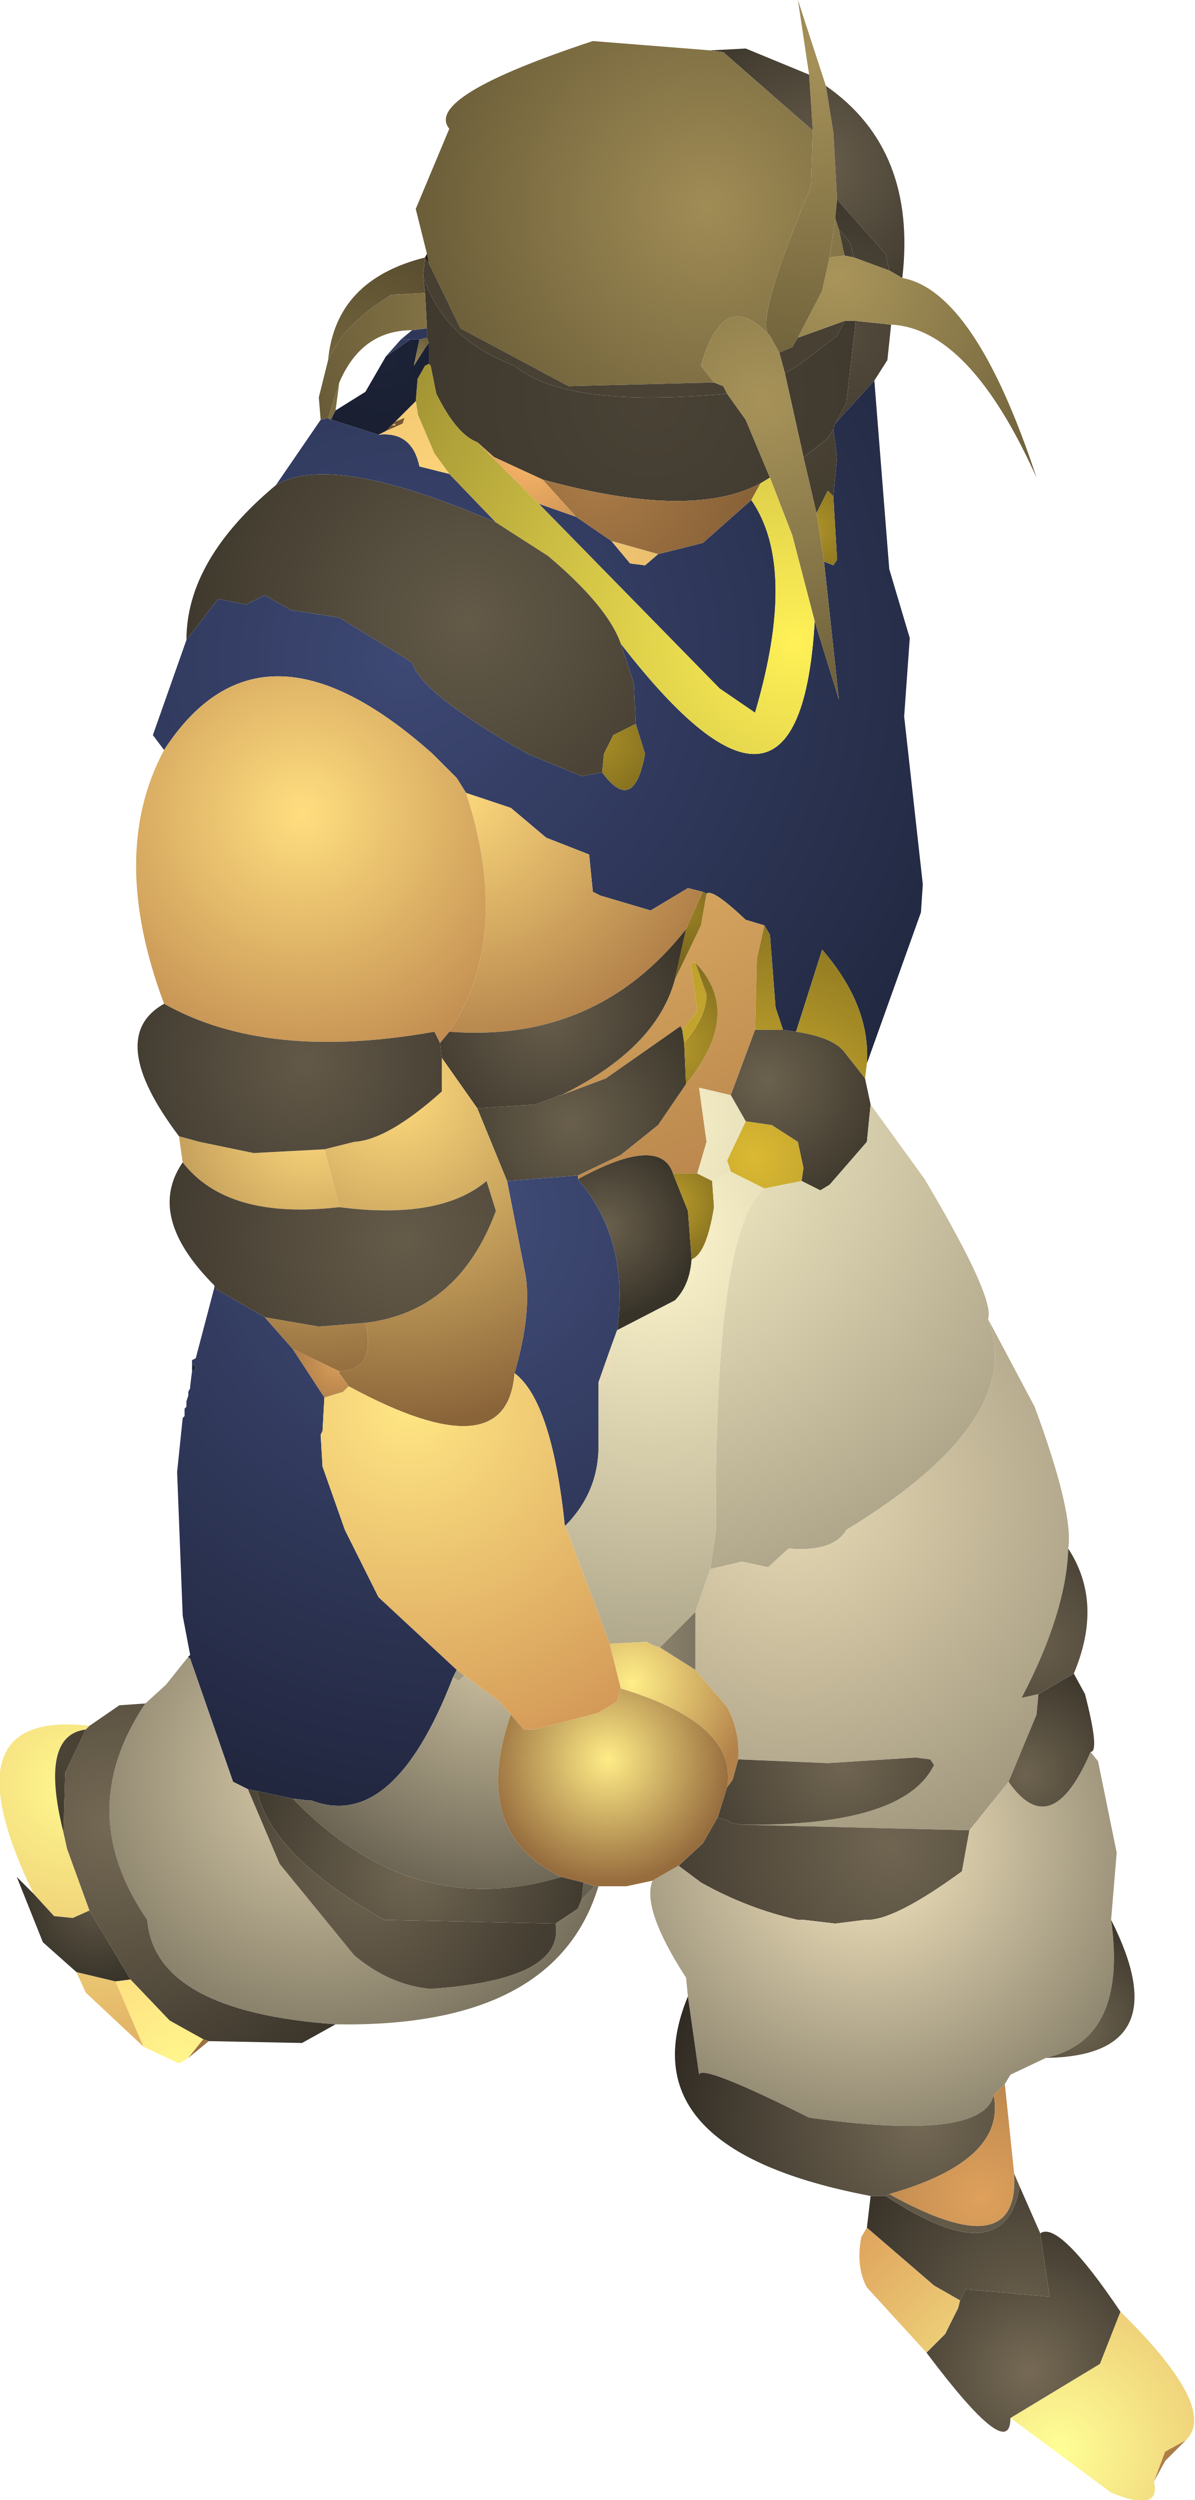 <?xml version="1.0" encoding="UTF-8" standalone="no"?>
<svg xmlns:ffdec="https://www.free-decompiler.com/flash" xmlns:xlink="http://www.w3.org/1999/xlink" ffdec:objectType="shape" height="67.0px" width="32.05px" xmlns="http://www.w3.org/2000/svg">
  <g transform="matrix(1.0, 0.0, 0.0, 1.0, 13.2, 56.7)">
    <path d="M8.6 -53.2 L8.5 -54.7 8.2 -56.7 8.95 -54.4 9.15 -53.15 9.25 -51.35 9.2 -50.85 9.05 -49.8 8.85 -48.9 8.2 -47.65 8.05 -47.4 7.7 -47.25 7.45 -47.7 7.4 -47.75 Q7.1 -48.25 8.55 -51.7 L8.6 -53.2" fill="url(#gradient0)" fill-rule="evenodd" stroke="none"/>
    <path d="M8.5 -54.7 L8.6 -53.2 6.2 -55.3 5.85 -55.35 6.8 -55.4 8.5 -54.7 M9.25 -51.35 L9.15 -53.15 8.95 -54.4 Q11.4 -52.7 11.0 -49.25 L10.65 -49.45 10.55 -49.9 9.25 -51.35" fill="url(#gradient1)" fill-rule="evenodd" stroke="none"/>
    <path d="M8.6 -53.2 L8.55 -51.7 Q7.1 -48.25 7.4 -47.75 6.2 -49.0 5.6 -46.9 L5.95 -46.45 2.05 -46.35 -0.85 -47.9 -1.7 -49.65 -1.75 -49.9 -2.05 -51.1 -1.15 -53.25 Q-1.85 -54.1 2.7 -55.6 L5.85 -55.35 6.2 -55.3 8.6 -53.2 M9.05 -49.8 L9.2 -50.85 9.3 -50.55 9.45 -49.85 9.05 -49.8" fill="url(#gradient2)" fill-rule="evenodd" stroke="none"/>
    <path d="M7.7 -47.25 L8.05 -47.4 8.2 -47.65 9.45 -48.1 9.25 -47.7 8.2 -46.9 7.85 -46.7 7.7 -47.25 M9.45 -49.85 L9.3 -50.55 9.6 -50.2 9.7 -49.8 9.45 -49.85 M-1.7 -49.65 L-0.85 -47.9 2.05 -46.35 5.95 -46.45 6.2 -46.35 6.3 -46.15 Q1.95 -45.75 0.6 -46.9 -1.3 -47.6 -1.85 -49.3 L-1.8 -49.8 -1.7 -49.65" fill="url(#gradient3)" fill-rule="evenodd" stroke="none"/>
    <path d="M9.2 -50.85 L9.25 -51.35 10.55 -49.9 10.65 -49.45 9.7 -49.8 9.6 -50.2 9.3 -50.55 9.2 -50.85 M10.7 -48.0 L10.6 -47.05 10.25 -46.5 9.2 -45.35 9.5 -45.9 9.75 -48.1 10.7 -48.0" fill="url(#gradient4)" fill-rule="evenodd" stroke="none"/>
    <path d="M8.2 -47.65 L8.85 -48.9 9.05 -49.8 9.45 -49.85 9.7 -49.8 10.65 -49.45 11.0 -49.25 Q12.95 -48.9 14.6 -43.9 12.8 -47.9 10.7 -48.0 L9.75 -48.1 9.45 -48.1 8.2 -47.65" fill="url(#gradient5)" fill-rule="evenodd" stroke="none"/>
    <path d="M10.25 -46.5 L10.65 -41.45 11.2 -39.6 11.05 -37.5 11.55 -33.0 11.5 -32.25 10.05 -28.2 Q10.15 -29.75 8.85 -31.25 L8.15 -29.05 7.8 -29.1 7.6 -29.7 7.45 -31.65 7.3 -31.9 6.8 -32.05 Q5.9 -32.9 5.75 -32.75 L5.65 -32.8 5.25 -32.9 4.25 -32.3 2.9 -32.7 2.7 -32.8 2.6 -33.8 1.45 -34.25 0.5 -35.05 -0.7 -35.45 -0.95 -35.85 -1.6 -36.5 Q-6.2 -40.6 -8.8 -36.6 L-9.1 -37.0 -8.2 -39.55 -7.35 -40.65 -6.6 -40.5 -6.1 -40.75 -5.4 -40.35 -4.1 -40.15 -2.15 -38.95 Q-1.9 -38.1 0.95 -36.5 L2.4 -35.9 2.95 -36.0 Q3.8 -34.85 4.1 -36.5 L3.85 -37.3 3.8 -38.4 3.45 -39.45 Q8.25 -33.25 8.65 -40.05 L9.3 -37.95 8.9 -41.65 9.15 -41.55 9.25 -41.7 9.15 -43.4 9.25 -44.45 9.15 -45.2 9.2 -45.35 10.25 -46.5 M-5.8 -43.7 L-4.6 -45.45 -4.4 -45.5 -4.35 -45.45 -4.3 -45.45 -3.05 -45.05 Q-2.15 -45.15 -1.95 -44.2 L-1.15 -44.0 0.1 -42.7 Q-4.3 -44.6 -5.8 -43.7 M-1.75 -47.9 L-1.75 -47.65 -1.95 -47.6 -2.2 -47.6 -2.45 -47.6 -2.15 -47.85 -1.75 -47.9 M4.45 -41.85 L5.65 -42.15 6.95 -43.3 Q8.2 -41.5 7.05 -37.6 L6.1 -38.25 1.25 -43.2 2.25 -42.85 3.2 -42.2 3.7 -41.6 4.1 -41.55 4.45 -41.85" fill="url(#gradient6)" fill-rule="evenodd" stroke="none"/>
    <path d="M9.75 -48.1 L9.5 -45.9 9.2 -45.35 9.15 -45.2 9.0 -44.95 8.35 -44.45 7.85 -46.7 8.2 -46.9 9.25 -47.7 9.45 -48.1 9.75 -48.1 M6.3 -46.15 L6.8 -45.45 7.45 -43.9 7.2 -43.75 Q5.35 -42.75 1.35 -43.85 L0.05 -44.45 -0.4 -44.85 Q-0.95 -45.05 -1.5 -46.15 L-1.65 -46.9 -1.7 -46.95 -1.7 -47.45 -1.7 -47.5 -1.75 -47.65 -1.75 -47.9 -1.8 -48.85 -1.85 -49.3 Q-1.3 -47.6 0.6 -46.9 1.95 -45.75 6.3 -46.15" fill="url(#gradient7)" fill-rule="evenodd" stroke="none"/>
    <path d="M7.4 -47.75 L7.45 -47.7 7.7 -47.25 7.85 -46.7 8.35 -44.45 8.7 -42.95 8.9 -41.65 9.3 -37.95 8.65 -40.05 8.05 -42.35 7.45 -43.9 6.8 -45.45 6.3 -46.15 6.2 -46.35 5.95 -46.45 5.6 -46.9 Q6.2 -49.0 7.4 -47.75" fill="url(#gradient8)" fill-rule="evenodd" stroke="none"/>
    <path d="M1.35 -43.85 Q5.35 -42.75 7.2 -43.75 L6.95 -43.3 5.65 -42.15 4.45 -41.85 3.2 -42.2 2.25 -42.85 1.35 -43.85" fill="url(#gradient9)" fill-rule="evenodd" stroke="none"/>
    <path d="M-1.7 -46.95 L-1.65 -46.9 -1.5 -46.15 Q-0.95 -45.05 -0.4 -44.85 L1.25 -43.2 6.1 -38.25 7.05 -37.6 Q8.2 -41.5 6.95 -43.3 L7.2 -43.75 7.45 -43.9 8.05 -42.35 8.65 -40.05 Q8.25 -33.25 3.45 -39.45 3.1 -40.45 1.5 -41.8 L0.1 -42.7 -1.15 -44.0 -1.55 -44.55 -2.0 -45.6 -2.0 -45.65 -2.05 -45.95 -2.0 -46.55 -1.8 -46.9 -1.7 -46.95" fill="url(#gradient10)" fill-rule="evenodd" stroke="none"/>
    <path d="M8.35 -44.45 L9.0 -44.95 9.15 -45.2 9.25 -44.45 9.15 -43.4 9.0 -43.55 8.7 -42.95 8.35 -44.45" fill="url(#gradient11)" fill-rule="evenodd" stroke="none"/>
    <path d="M8.9 -41.65 L8.7 -42.95 9.0 -43.55 9.15 -43.4 9.25 -41.7 9.15 -41.55 8.9 -41.65" fill="url(#gradient12)" fill-rule="evenodd" stroke="none"/>
    <path d="M-0.4 -44.85 L0.05 -44.45 1.35 -43.85 2.25 -42.85 1.25 -43.2 -0.4 -44.85" fill="url(#gradient13)" fill-rule="evenodd" stroke="none"/>
    <path d="M3.2 -42.2 L4.45 -41.85 4.1 -41.55 3.7 -41.6 3.2 -42.2 M5.75 -32.75 Q5.9 -32.9 6.8 -32.05 L7.3 -31.9 7.1 -31.0 7.05 -29.1 6.4 -27.35 5.55 -27.55 5.75 -26.1 5.5 -25.25 4.85 -25.25 Q4.5 -26.3 2.3 -25.1 L2.3 -25.2 3.45 -25.75 4.45 -26.55 5.2 -27.65 Q6.75 -29.55 5.45 -30.9 L5.35 -30.9 5.35 -30.75 5.5 -29.6 5.1 -29.1 5.05 -29.2 3.05 -27.8 1.85 -27.35 Q4.4 -28.6 4.9 -30.45 L5.6 -31.9 5.75 -32.75 M-2.6 -45.4 L-2.05 -45.95 -2.0 -45.65 -2.0 -45.6 -1.55 -44.55 -1.15 -44.0 -1.95 -44.2 Q-2.15 -45.15 -3.05 -45.05 L-2.85 -45.15 -2.4 -45.35 -2.35 -45.5 -2.6 -45.4 M-2.7 -45.3 L-2.6 -45.35 -2.6 -45.3 -2.7 -45.3" fill="url(#gradient14)" fill-rule="evenodd" stroke="none"/>
    <path d="M-8.2 -39.55 Q-8.2 -41.7 -5.8 -43.7 -4.3 -44.6 0.1 -42.7 L1.5 -41.8 Q3.1 -40.45 3.45 -39.45 L3.8 -38.4 3.85 -37.3 3.25 -37.0 3.0 -36.5 2.95 -36.0 2.4 -35.9 0.95 -36.5 Q-1.9 -38.1 -2.15 -38.95 L-4.1 -40.15 -5.4 -40.35 -6.1 -40.75 -6.6 -40.5 -7.35 -40.65 -8.2 -39.55" fill="url(#gradient15)" fill-rule="evenodd" stroke="none"/>
    <path d="M-0.7 -35.45 L0.5 -35.05 1.45 -34.25 2.6 -33.8 2.7 -32.8 2.9 -32.7 4.25 -32.3 5.25 -32.9 5.65 -32.8 5.2 -31.8 Q2.8 -28.75 -1.15 -29.05 0.55 -31.6 -0.7 -35.45" fill="url(#gradient16)" fill-rule="evenodd" stroke="none"/>
    <path d="M5.2 -31.8 L5.65 -32.8 5.75 -32.75 5.6 -31.9 4.9 -30.45 5.2 -31.8" fill="url(#gradient17)" fill-rule="evenodd" stroke="none"/>
    <path d="M10.05 -28.2 L10.0 -27.8 9.45 -28.5 Q9.15 -28.9 8.15 -29.05 L8.85 -31.25 Q10.15 -29.75 10.05 -28.2 M7.3 -31.9 L7.45 -31.65 7.6 -29.7 7.8 -29.1 7.05 -29.1 7.1 -31.0 7.3 -31.9 M6.8 -26.65 L7.5 -26.55 8.2 -26.1 8.35 -25.4 8.3 -25.05 7.3 -24.85 6.4 -25.3 6.3 -25.6 6.8 -26.65" fill="url(#gradient18)" fill-rule="evenodd" stroke="none"/>
    <path d="M2.95 -36.0 L3.0 -36.5 3.25 -37.0 3.85 -37.3 4.1 -36.5 Q3.8 -34.85 2.95 -36.0" fill="url(#gradient19)" fill-rule="evenodd" stroke="none"/>
    <path d="M-8.1 -12.35 L-8.3 -13.4 -8.45 -17.25 -8.3 -18.7 -8.25 -18.75 -8.25 -18.95 -8.2 -19.0 -8.2 -19.15 -8.15 -19.3 -8.15 -19.4 -8.1 -19.5 -8.1 -19.55 -8.05 -19.95 -7.95 -20.0 -7.95 -20.1 -8.05 -20.15 -8.05 -20.25 -7.95 -20.3 -7.45 -22.2 -7.45 -22.15 -7.4 -22.15 -6.1 -21.4 -5.35 -20.55 -4.5 -19.25 -4.55 -18.35 -4.6 -18.25 -4.55 -17.4 -3.95 -15.7 -3.05 -13.9 -0.95 -11.95 -1.05 -11.75 Q-2.65 -7.6 -4.85 -8.45 L-4.95 -8.45 -5.35 -8.5 -6.3 -8.7 -6.55 -8.75 -6.95 -8.95 -8.1 -12.25 -8.1 -12.35 M2.3 -25.2 L2.3 -25.1 Q3.7 -23.45 3.35 -21.05 L3.15 -20.5 2.85 -19.65 2.85 -17.8 Q2.8 -16.65 1.95 -15.8 1.6 -19.15 0.6 -19.9 1.05 -21.45 0.9 -22.5 L0.4 -25.05 2.3 -25.2" fill="url(#gradient20)" fill-rule="evenodd" stroke="none"/>
    <path d="M1.85 -27.35 L3.05 -27.8 5.05 -29.2 5.1 -29.1 5.15 -28.75 5.2 -27.65 4.45 -26.55 3.45 -25.75 2.3 -25.2 0.4 -25.05 -0.4 -27.0 1.15 -27.1 1.7 -27.3 1.8 -27.35 1.85 -27.35" fill="url(#gradient21)" fill-rule="evenodd" stroke="none"/>
    <path d="M-1.15 -29.05 Q2.8 -28.75 5.2 -31.8 L4.9 -30.45 Q4.4 -28.6 1.85 -27.35 L1.8 -27.35 1.7 -27.3 1.15 -27.1 -0.4 -27.0 -1.35 -28.35 -1.4 -28.75 -1.15 -29.05" fill="url(#gradient22)" fill-rule="evenodd" stroke="none"/>
    <path d="M2.3 -25.1 Q4.5 -26.3 4.85 -25.25 L5.25 -24.25 5.35 -22.95 Q5.3 -22.25 4.9 -21.85 L3.35 -21.05 Q3.7 -23.45 2.3 -25.1" fill="url(#gradient23)" fill-rule="evenodd" stroke="none"/>
    <path d="M10.0 -27.8 L10.15 -27.1 10.05 -26.1 9.05 -24.95 8.8 -24.8 8.3 -25.05 8.35 -25.4 8.2 -26.1 7.5 -26.55 6.8 -26.65 6.4 -27.35 7.05 -29.1 7.8 -29.1 8.15 -29.05 Q9.15 -28.9 9.45 -28.5 L10.0 -27.8" fill="url(#gradient24)" fill-rule="evenodd" stroke="none"/>
    <path d="M5.1 -29.1 L5.5 -29.6 5.35 -30.75 5.35 -30.9 5.45 -30.9 5.75 -30.05 Q5.75 -29.45 5.15 -28.75 L5.1 -29.1" fill="url(#gradient25)" fill-rule="evenodd" stroke="none"/>
    <path d="M5.45 -30.9 Q6.75 -29.55 5.2 -27.65 L5.15 -28.75 Q5.75 -29.45 5.75 -30.05 L5.45 -30.9" fill="url(#gradient26)" fill-rule="evenodd" stroke="none"/>
    <path d="M10.15 -27.1 L11.6 -25.1 Q13.5 -21.9 13.3 -21.35 14.35 -18.65 9.5 -15.7 9.15 -15.1 7.95 -15.2 L7.4 -14.7 6.7 -14.85 5.85 -14.65 6.0 -15.7 Q5.95 -23.75 7.3 -24.85 L8.3 -25.05 8.8 -24.8 9.05 -24.95 10.05 -26.1 10.15 -27.1 M5.5 -25.25 L5.75 -26.1 5.55 -27.55 6.4 -27.35 6.8 -26.65 6.3 -25.6 6.4 -25.3 5.9 -25.05 5.5 -25.25" fill="url(#gradient27)" fill-rule="evenodd" stroke="none"/>
    <path d="M4.85 -25.25 L5.5 -25.25 5.9 -25.05 5.95 -24.35 Q5.75 -23.1 5.35 -22.95 L5.25 -24.25 4.85 -25.25" fill="url(#gradient28)" fill-rule="evenodd" stroke="none"/>
    <path d="M1.95 -15.8 Q2.8 -16.65 2.85 -17.8 L2.85 -19.65 2.95 -19.6 3.2 -20.0 3.15 -20.5 3.35 -21.05 4.9 -21.85 Q5.3 -22.25 5.35 -22.95 5.75 -23.1 5.95 -24.35 L5.9 -25.05 6.4 -25.3 7.3 -24.85 Q5.95 -23.75 6.0 -15.7 L5.85 -14.65 5.45 -13.5 4.5 -12.55 Q4.3 -12.6 4.15 -12.7 L3.15 -12.65 2.0 -15.7 1.95 -15.8 M-0.75 -11.8 L-0.9 -11.65 -1.05 -11.75 -0.95 -11.95 -0.75 -11.8" fill="url(#gradient29)" fill-rule="evenodd" stroke="none"/>
    <path d="M13.3 -21.35 L14.55 -19.0 Q15.6 -16.15 15.45 -15.2 15.4 -13.5 14.2 -11.2 L14.65 -11.3 14.6 -10.75 13.85 -8.95 12.8 -7.65 6.7 -7.8 Q11.05 -7.75 11.85 -9.4 L11.75 -9.55 11.35 -9.6 9.0 -9.45 6.6 -9.55 Q6.65 -10.3 6.3 -10.95 L5.45 -11.95 5.45 -13.5 5.85 -14.65 6.7 -14.85 7.4 -14.7 7.95 -15.2 Q9.15 -15.1 9.5 -15.7 14.35 -18.65 13.3 -21.35" fill="url(#gradient30)" fill-rule="evenodd" stroke="none"/>
    <path d="M2.85 -19.65 L3.15 -20.5 3.2 -20.0 2.95 -19.6 2.85 -19.65" fill="url(#gradient31)" fill-rule="evenodd" stroke="none"/>
    <path d="M0.4 -25.05 L0.9 -22.5 Q1.05 -21.45 0.6 -19.9 0.4 -17.25 -3.85 -19.55 L-4.1 -19.9 -4.1 -19.95 Q-3.1 -20.0 -3.4 -21.25 -0.9 -21.55 0.1 -24.25 L-0.15 -25.05 Q-1.4 -24.0 -4.1 -24.35 L-4.5 -25.9 -3.7 -26.1 Q-2.8 -26.15 -1.35 -27.45 L-1.35 -28.35 -0.4 -27.0 0.4 -25.05" fill="url(#gradient32)" fill-rule="evenodd" stroke="none"/>
    <path d="M3.15 -12.65 L4.15 -12.7 Q4.3 -12.6 4.5 -12.55 L5.45 -11.95 6.3 -10.95 Q6.65 -10.3 6.6 -9.55 L6.45 -9.0 6.3 -8.8 Q6.6 -10.5 3.45 -11.45 L3.15 -12.65" fill="url(#gradient33)" fill-rule="evenodd" stroke="none"/>
    <path d="M0.6 -19.9 Q1.6 -19.15 1.95 -15.8 L2.0 -15.7 3.15 -12.65 3.45 -11.45 3.35 -11.1 2.85 -10.8 1.15 -10.35 0.85 -10.35 0.5 -10.75 0.2 -11.1 -0.75 -11.8 -0.95 -11.95 -3.05 -13.9 -3.95 -15.7 -4.55 -17.4 -4.6 -18.25 -4.55 -18.35 -4.5 -19.25 -4.0 -19.4 -3.85 -19.55 Q0.4 -17.25 0.6 -19.9" fill="url(#gradient34)" fill-rule="evenodd" stroke="none"/>
    <path d="M4.5 -12.55 L5.45 -13.5 5.45 -11.95 4.5 -12.55 M0.5 -10.75 Q-0.6 -7.6 1.85 -6.4 -2.15 -5.2 -5.35 -8.5 L-4.95 -8.45 -4.85 -8.45 Q-2.65 -7.6 -1.05 -11.75 L-0.9 -11.65 -0.75 -11.8 0.2 -11.1 0.5 -10.75 M2.45 -6.25 L2.75 -6.15 2.4 -5.8 2.45 -6.25" fill="url(#gradient35)" fill-rule="evenodd" stroke="none"/>
    <path d="M6.3 -8.8 L6.45 -9.0 6.6 -9.55 9.0 -9.45 11.35 -9.6 11.75 -9.55 11.85 -9.4 Q11.05 -7.75 6.7 -7.8 L6.4 -7.85 6.35 -7.9 6.05 -8.0 6.3 -8.8" fill="url(#gradient36)" fill-rule="evenodd" stroke="none"/>
    <path d="M6.05 -8.0 L6.35 -7.9 6.4 -7.85 6.7 -7.8 12.8 -7.65 12.6 -6.55 Q10.75 -5.2 10.0 -5.25 L9.2 -5.15 8.35 -5.25 8.2 -5.25 Q6.85 -5.55 5.6 -6.25 L5.0 -6.7 5.65 -7.3 6.05 -8.0" fill="url(#gradient37)" fill-rule="evenodd" stroke="none"/>
    <path d="M4.3 -6.3 L3.6 -6.15 2.85 -6.15 2.75 -6.15 2.45 -6.25 1.85 -6.4 Q-0.6 -7.6 0.5 -10.75 L0.85 -10.35 1.15 -10.35 2.85 -10.8 3.35 -11.1 3.45 -11.45 Q6.6 -10.5 6.3 -8.8 L6.05 -8.0 5.65 -7.3 5.0 -6.7 4.3 -6.3" fill="url(#gradient38)" fill-rule="evenodd" stroke="none"/>
    <path d="M1.85 -6.4 L2.45 -6.25 2.4 -5.8 2.3 -5.55 1.7 -5.15 -2.9 -5.25 Q-5.95 -7.0 -6.3 -8.7 L-5.35 -8.5 Q-2.15 -5.2 1.85 -6.4" fill="url(#gradient39)" fill-rule="evenodd" stroke="none"/>
    <path d="M16.05 -9.75 L16.25 -9.5 16.75 -7.05 16.6 -5.25 Q17.05 -2.05 14.85 -1.55 L13.9 -1.1 13.75 -0.85 13.45 -0.55 Q13.15 0.7 8.5 0.05 5.6 -1.4 5.55 -1.1 L5.25 -3.2 5.2 -3.7 Q4.0 -5.55 4.3 -6.3 L5.0 -6.7 5.6 -6.25 Q6.85 -5.55 8.2 -5.25 L8.35 -5.25 9.2 -5.15 10.0 -5.25 Q10.75 -5.2 12.6 -6.55 L12.8 -7.65 13.85 -8.95 Q15.0 -7.3 16.05 -9.75" fill="url(#gradient40)" fill-rule="evenodd" stroke="none"/>
    <path d="M2.85 -6.15 Q1.7 -2.35 -4.2 -2.45 -9.05 -2.8 -9.25 -5.25 -11.25 -8.15 -9.3 -11.05 L-8.75 -11.55 -8.15 -12.3 -8.1 -12.25 -6.95 -8.95 -6.55 -8.75 -5.7 -6.75 -3.7 -4.3 Q-2.75 -3.5 -1.65 -3.4 1.95 -3.65 1.7 -5.15 L2.3 -5.55 2.4 -5.8 2.75 -6.15 2.85 -6.15" fill="url(#gradient41)" fill-rule="evenodd" stroke="none"/>
    <path d="M10.15 2.15 Q3.55 0.9 5.25 -3.2 L5.55 -1.1 Q5.6 -1.4 8.5 0.05 13.15 0.7 13.45 -0.55 13.8 1.2 10.65 2.1 L10.55 2.15 10.15 2.15" fill="url(#gradient42)" fill-rule="evenodd" stroke="none"/>
    <path d="M15.6 -11.85 L15.9 -11.3 Q16.3 -9.75 16.05 -9.75 15.0 -7.3 13.85 -8.95 L14.6 -10.75 14.65 -11.3 15.6 -11.85" fill="url(#gradient43)" fill-rule="evenodd" stroke="none"/>
    <path d="M15.45 -15.2 Q16.4 -13.75 15.6 -11.85 L14.65 -11.3 14.2 -11.2 Q15.4 -13.5 15.45 -15.2" fill="url(#gradient44)" fill-rule="evenodd" stroke="none"/>
    <path d="M13.75 -0.85 L14.0 1.55 Q14.15 4.05 10.65 2.1 13.8 1.2 13.45 -0.55 L13.75 -0.85" fill="url(#gradient45)" fill-rule="evenodd" stroke="none"/>
    <path d="M16.6 -5.25 Q18.45 -1.6 14.85 -1.55 17.05 -2.05 16.6 -5.25" fill="url(#gradient46)" fill-rule="evenodd" stroke="none"/>
    <path d="M-1.75 -49.9 L-1.7 -49.65 -1.8 -49.8 -1.75 -49.9" fill="url(#gradient47)" fill-rule="evenodd" stroke="none"/>
    <path d="M-4.4 -47.05 Q-4.2 -49.2 -1.8 -49.8 L-1.85 -49.3 -1.8 -48.85 -2.7 -48.8 Q-3.95 -48.05 -4.4 -47.05 M-4.1 -46.45 L-4.2 -45.7 -4.3 -45.5 -4.35 -45.45 -4.4 -45.5 -4.1 -46.45" fill="url(#gradient48)" fill-rule="evenodd" stroke="none"/>
    <path d="M-1.7 -47.5 L-1.7 -47.45 -1.75 -47.45 -1.7 -47.5" fill="url(#gradient49)" fill-rule="evenodd" stroke="none"/>
    <path d="M-1.7 -47.45 L-1.7 -46.95 -1.8 -46.9 -2.0 -46.55 -2.05 -45.95 -2.6 -45.4 -2.85 -45.15 -3.05 -45.05 -4.3 -45.45 -4.3 -45.5 -4.2 -45.7 -3.4 -46.2 -2.85 -47.15 -2.2 -47.6 -1.95 -47.6 -2.1 -46.9 -1.75 -47.45 -1.7 -47.45" fill="url(#gradient50)" fill-rule="evenodd" stroke="none"/>
    <path d="M-1.75 -47.65 L-1.7 -47.5 -1.75 -47.45 -2.1 -46.9 -1.95 -47.6 -1.75 -47.65" fill="url(#gradient51)" fill-rule="evenodd" stroke="none"/>
    <path d="M-2.45 -47.6 L-2.2 -47.6 -2.85 -47.15 -2.45 -47.6" fill="url(#gradient52)" fill-rule="evenodd" stroke="none"/>
    <path d="M-4.6 -45.45 L-4.65 -46.05 -4.4 -47.05 Q-3.95 -48.05 -2.7 -48.8 L-1.8 -48.85 -1.75 -47.9 -2.15 -47.85 Q-3.5 -47.85 -4.1 -46.45 L-4.4 -45.5 -4.6 -45.45" fill="url(#gradient53)" fill-rule="evenodd" stroke="none"/>
    <path d="M-2.85 -45.15 L-2.6 -45.4 -2.35 -45.5 -2.4 -45.35 -2.85 -45.15 M-2.7 -45.3 L-2.6 -45.3 -2.6 -45.35 -2.7 -45.3" fill="url(#gradient54)" fill-rule="evenodd" stroke="none"/>
    <path d="M-4.35 -45.45 L-4.3 -45.5 -4.3 -45.45 -4.35 -45.45" fill="url(#gradient55)" fill-rule="evenodd" stroke="none"/>
    <path d="M-8.8 -29.8 Q-10.3 -33.8 -8.8 -36.6 -6.2 -40.6 -1.6 -36.5 L-0.95 -35.85 -0.7 -35.45 Q0.55 -31.6 -1.15 -29.05 L-1.4 -28.75 -1.55 -29.05 Q-6.05 -28.25 -8.8 -29.8" fill="url(#gradient56)" fill-rule="evenodd" stroke="none"/>
    <path d="M-8.3 -25.55 L-8.4 -26.25 -7.85 -26.1 -6.4 -25.8 -4.5 -25.9 -4.1 -24.35 Q-7.1 -24.0 -8.3 -25.55 M-3.4 -21.25 Q-3.1 -20.0 -4.1 -19.95 L-5.35 -20.55 -6.1 -21.4 -4.65 -21.15 -3.4 -21.25" fill="url(#gradient57)" fill-rule="evenodd" stroke="none"/>
    <path d="M-8.4 -26.25 Q-10.4 -28.9 -8.8 -29.8 -6.05 -28.25 -1.55 -29.05 L-1.4 -28.75 -1.35 -28.35 -1.35 -27.45 Q-2.8 -26.15 -3.7 -26.1 L-4.5 -25.9 -6.4 -25.8 -7.85 -26.1 -8.4 -26.25" fill="url(#gradient58)" fill-rule="evenodd" stroke="none"/>
    <path d="M-4.1 -19.9 L-3.85 -19.55 -4.0 -19.4 -4.5 -19.25 -5.35 -20.55 -4.1 -19.95 -4.1 -19.9" fill="url(#gradient59)" fill-rule="evenodd" stroke="none"/>
    <path d="M-4.1 -19.95 L-4.1 -19.9 -4.1 -19.95" fill="url(#gradient60)" fill-rule="evenodd" stroke="none"/>
    <path d="M-7.45 -22.25 Q-9.3 -24.1 -8.3 -25.55 -7.1 -24.0 -4.1 -24.35 -1.4 -24.0 -0.15 -25.05 L0.1 -24.25 Q-0.9 -21.55 -3.4 -21.25 L-4.65 -21.15 -6.1 -21.4 -7.4 -22.15 -7.45 -22.25" fill="url(#gradient61)" fill-rule="evenodd" stroke="none"/>
    <path d="M-8.15 -12.3 L-8.1 -12.35 -8.1 -12.25 -8.15 -12.3 M-7.45 -22.2 L-7.45 -22.25 -7.4 -22.15 -7.45 -22.15 -7.45 -22.2" fill="url(#gradient62)" fill-rule="evenodd" stroke="none"/>
    <path d="M-8.05 -19.95 L-8.05 -20.1 -7.95 -20.1 -7.95 -20.0 -8.05 -19.95" fill="url(#gradient63)" fill-rule="evenodd" stroke="none"/>
    <path d="M-8.1 -19.55 L-8.05 -19.95 -8.1 -19.55 M-8.05 -20.1 L-8.05 -20.15 -7.95 -20.1 -8.05 -20.1" fill="url(#gradient64)" fill-rule="evenodd" stroke="none"/>
    <path d="M-9.35 -1.85 L-10.9 -3.3 -11.15 -3.85 -10.1 -3.6 -9.35 -1.85 M-12.3 -5.95 Q-14.7 -10.9 -10.8 -10.45 L-10.9 -10.35 Q-12.15 -10.2 -11.5 -7.6 L-11.4 -7.15 -10.8 -5.5 -11.25 -5.3 -11.75 -5.35 -12.3 -5.95" fill="url(#gradient65)" fill-rule="evenodd" stroke="none"/>
    <path d="M-4.2 -2.45 L-5.1 -1.95 -7.6 -2.0 -7.75 -2.05 -8.65 -2.55 -9.7 -3.65 -10.8 -5.5 -11.4 -7.15 -11.5 -7.6 -11.45 -9.2 -10.9 -10.35 -10.8 -10.45 -10.0 -11.0 -9.3 -11.05 Q-11.25 -8.15 -9.25 -5.25 -9.05 -2.8 -4.2 -2.45" fill="url(#gradient66)" fill-rule="evenodd" stroke="none"/>
    <path d="M-10.9 -10.35 L-11.45 -9.2 -11.5 -7.6 Q-12.15 -10.2 -10.9 -10.35" fill="url(#gradient67)" fill-rule="evenodd" stroke="none"/>
    <path d="M-11.15 -3.85 L-12.05 -4.65 -12.75 -6.4 -12.3 -5.95 -11.75 -5.35 -11.25 -5.3 -10.8 -5.5 -9.7 -3.65 -10.1 -3.6 -11.15 -3.85" fill="url(#gradient68)" fill-rule="evenodd" stroke="none"/>
    <path d="M1.7 -5.15 Q1.95 -3.65 -1.65 -3.4 -2.75 -3.5 -3.7 -4.3 L-5.7 -6.75 -6.55 -8.75 -6.3 -8.7 Q-5.95 -7.0 -2.9 -5.25 L1.7 -5.15" fill="url(#gradient69)" fill-rule="evenodd" stroke="none"/>
    <path d="M-8.15 -1.55 L-8.4 -1.4 -9.35 -1.85 -10.1 -3.6 -9.7 -3.65 -8.65 -2.55 -7.75 -2.05 -8.15 -1.55" fill="url(#gradient70)" fill-rule="evenodd" stroke="none"/>
    <path d="M-7.6 -2.0 L-8.15 -1.55 -7.75 -2.05 -7.6 -2.0" fill="url(#gradient71)" fill-rule="evenodd" stroke="none"/>
    <path d="M14.0 1.55 L14.15 1.9 Q13.75 4.25 10.55 2.15 L10.65 2.1 Q14.15 4.05 14.0 1.55" fill="url(#gradient72)" fill-rule="evenodd" stroke="none"/>
    <path d="M14.15 1.9 L14.7 3.15 14.95 4.85 12.7 4.65 12.55 4.95 11.85 4.55 10.05 3.0 10.15 2.15 10.55 2.15 Q13.75 4.25 14.15 1.9" fill="url(#gradient73)" fill-rule="evenodd" stroke="none"/>
    <path d="M16.85 5.25 Q19.5 7.85 18.6 8.7 L18.05 9.0 17.75 9.8 Q17.95 10.65 16.6 10.1 L13.9 8.1 16.3 6.65 16.85 5.25 M11.65 6.35 L10.05 4.6 Q9.75 4.05 9.9 3.25 L10.05 3.0 11.85 4.55 12.55 4.95 12.5 5.15 12.15 5.85 11.65 6.35" fill="url(#gradient74)" fill-rule="evenodd" stroke="none"/>
    <path d="M14.7 3.15 Q15.2 2.8 16.85 5.25 L16.3 6.65 13.9 8.1 Q13.9 9.35 11.65 6.35 L12.15 5.85 12.5 5.15 12.55 4.95 12.7 4.65 14.95 4.85 14.7 3.15" fill="url(#gradient75)" fill-rule="evenodd" stroke="none"/>
    <path d="M18.6 8.7 L18.05 9.25 17.75 9.8 18.05 9.0 18.6 8.7" fill="url(#gradient76)" fill-rule="evenodd" stroke="none"/>
  </g>
  <defs>
    <radialGradient cx="0" cy="0" gradientTransform="matrix(0.01, 0.0, 0.0, 0.01, 8.55, -55.2)" gradientUnits="userSpaceOnUse" id="gradient0" r="819.2" spreadMethod="pad">
      <stop offset="0.0" stop-color="#a59158"/>
      <stop offset="1.0" stop-color="#71633c"/>
    </radialGradient>
    <radialGradient cx="0" cy="0" gradientTransform="matrix(0.006, 0.0, 0.0, 0.006, 8.8, -52.25)" gradientUnits="userSpaceOnUse" id="gradient1" r="819.2" spreadMethod="pad">
      <stop offset="0.0" stop-color="#675d4b"/>
      <stop offset="1.0" stop-color="#363127"/>
    </radialGradient>
    <radialGradient cx="0" cy="0" gradientTransform="matrix(0.01, 0.0, 0.0, 0.01, 5.75, -51.15)" gradientUnits="userSpaceOnUse" id="gradient2" r="819.2" spreadMethod="pad">
      <stop offset="0.0" stop-color="#a08c55"/>
      <stop offset="1.0" stop-color="#685b37"/>
    </radialGradient>
    <radialGradient cx="0" cy="0" gradientTransform="matrix(0.009, 0.0, 0.0, 0.009, 4.25, -46.05)" gradientUnits="userSpaceOnUse" id="gradient3" r="819.2" spreadMethod="pad">
      <stop offset="0.0" stop-color="#494235"/>
      <stop offset="1.0" stop-color="#463f32"/>
    </radialGradient>
    <radialGradient cx="0" cy="0" gradientTransform="matrix(0.005, 0.0, 0.0, 0.005, 9.35, -47.7)" gradientUnits="userSpaceOnUse" id="gradient4" r="819.2" spreadMethod="pad">
      <stop offset="0.0" stop-color="#544c3d"/>
      <stop offset="1.0" stop-color="#3b352b"/>
    </radialGradient>
    <radialGradient cx="0" cy="0" gradientTransform="matrix(0.009, 0.0, 0.0, 0.009, 9.3, -49.25)" gradientUnits="userSpaceOnUse" id="gradient5" r="819.2" spreadMethod="pad">
      <stop offset="0.0" stop-color="#a9955a"/>
      <stop offset="1.0" stop-color="#6b5e39"/>
    </radialGradient>
    <radialGradient cx="0" cy="0" gradientTransform="matrix(0.02, 0.0, 0.0, 0.02, -2.35, -39.05)" gradientUnits="userSpaceOnUse" id="gradient6" r="819.2" spreadMethod="pad">
      <stop offset="0.0" stop-color="#3d4874"/>
      <stop offset="1.0" stop-color="#212840"/>
    </radialGradient>
    <radialGradient cx="0" cy="0" gradientTransform="matrix(0.009, 0.0, 0.0, 0.009, 4.25, -46.05)" gradientUnits="userSpaceOnUse" id="gradient7" r="819.2" spreadMethod="pad">
      <stop offset="0.0" stop-color="#494235"/>
      <stop offset="1.0" stop-color="#3d372d"/>
    </radialGradient>
    <radialGradient cx="0" cy="0" gradientTransform="matrix(0.01, 0.0, 0.0, 0.01, 7.25, -45.95)" gradientUnits="userSpaceOnUse" id="gradient8" r="819.2" spreadMethod="pad">
      <stop offset="0.0" stop-color="#a79359"/>
      <stop offset="1.0" stop-color="#6c5f3a"/>
    </radialGradient>
    <radialGradient cx="0" cy="0" gradientTransform="matrix(0.005, 0.0, 0.0, 0.005, 2.8, -44.1)" gradientUnits="userSpaceOnUse" id="gradient9" r="819.2" spreadMethod="pad">
      <stop offset="0.0" stop-color="#ab7c47"/>
      <stop offset="1.0" stop-color="#896238"/>
    </radialGradient>
    <radialGradient cx="0" cy="0" gradientTransform="matrix(0.015, 0.0, 0.0, 0.015, 8.1, -39.5)" gradientUnits="userSpaceOnUse" id="gradient10" r="819.2" spreadMethod="pad">
      <stop offset="0.0" stop-color="#fff156"/>
      <stop offset="1.0" stop-color="#a49535"/>
    </radialGradient>
    <radialGradient cx="0" cy="0" gradientTransform="matrix(0.003, 0.0, 0.0, 0.003, 8.2, -45.15)" gradientUnits="userSpaceOnUse" id="gradient11" r="819.2" spreadMethod="pad">
      <stop offset="0.0" stop-color="#4a4335"/>
      <stop offset="1.0" stop-color="#413b2f"/>
    </radialGradient>
    <radialGradient cx="0" cy="0" gradientTransform="matrix(0.002, 0.0, 0.0, 0.002, 8.6, -42.55)" gradientUnits="userSpaceOnUse" id="gradient12" r="819.2" spreadMethod="pad">
      <stop offset="0.0" stop-color="#ad9229"/>
      <stop offset="1.0" stop-color="#836f1f"/>
    </radialGradient>
    <radialGradient cx="0" cy="0" gradientTransform="matrix(0.003, 0.0, 0.0, 0.003, 0.95, -44.55)" gradientUnits="userSpaceOnUse" id="gradient13" r="819.2" spreadMethod="pad">
      <stop offset="0.0" stop-color="#fdb769"/>
      <stop offset="1.0" stop-color="#c79052"/>
    </radialGradient>
    <radialGradient cx="0" cy="0" gradientTransform="matrix(0.023, 0.0, 0.0, 0.023, -1.25, -42.9)" gradientUnits="userSpaceOnUse" id="gradient14" r="819.2" spreadMethod="pad">
      <stop offset="0.0" stop-color="#ffd77b"/>
      <stop offset="1.0" stop-color="#bc884e"/>
    </radialGradient>
    <radialGradient cx="0" cy="0" gradientTransform="matrix(0.009, 0.0, 0.0, 0.009, -0.65, -40.05)" gradientUnits="userSpaceOnUse" id="gradient15" r="819.2" spreadMethod="pad">
      <stop offset="0.0" stop-color="#635a48"/>
      <stop offset="1.0" stop-color="#403a2e"/>
    </radialGradient>
    <radialGradient cx="0" cy="0" gradientTransform="matrix(0.009, 0.0, 0.0, 0.009, -1.05, -35.6)" gradientUnits="userSpaceOnUse" id="gradient16" r="819.2" spreadMethod="pad">
      <stop offset="0.0" stop-color="#ffdc7e"/>
      <stop offset="1.0" stop-color="#b07f49"/>
    </radialGradient>
    <radialGradient cx="0" cy="0" gradientTransform="matrix(0.002, 0.0, 0.0, 0.002, 5.3, -32.2)" gradientUnits="userSpaceOnUse" id="gradient17" r="819.2" spreadMethod="pad">
      <stop offset="0.0" stop-color="#967e23"/>
      <stop offset="1.0" stop-color="#73611b"/>
    </radialGradient>
    <radialGradient cx="0" cy="0" gradientTransform="matrix(0.008, 0.0, 0.0, 0.008, 7.0, -25.7)" gradientUnits="userSpaceOnUse" id="gradient18" r="819.2" spreadMethod="pad">
      <stop offset="0.0" stop-color="#dbb933"/>
      <stop offset="1.0" stop-color="#8a7420"/>
    </radialGradient>
    <radialGradient cx="0" cy="0" gradientTransform="matrix(0.002, 0.0, 0.0, 0.002, 2.8, -36.9)" gradientUnits="userSpaceOnUse" id="gradient19" r="819.2" spreadMethod="pad">
      <stop offset="0.0" stop-color="#a98f28"/>
      <stop offset="1.0" stop-color="#86711f"/>
    </radialGradient>
    <radialGradient cx="0" cy="0" gradientTransform="matrix(0.02, 0.0, 0.0, 0.02, -1.0, -24.05)" gradientUnits="userSpaceOnUse" id="gradient20" r="819.2" spreadMethod="pad">
      <stop offset="0.0" stop-color="#414d7a"/>
      <stop offset="1.0" stop-color="#21263e"/>
    </radialGradient>
    <radialGradient cx="0" cy="0" gradientTransform="matrix(0.005, 0.0, 0.0, 0.005, 2.1, -26.6)" gradientUnits="userSpaceOnUse" id="gradient21" r="819.2" spreadMethod="pad">
      <stop offset="0.0" stop-color="#695f4c"/>
      <stop offset="1.0" stop-color="#3b362b"/>
    </radialGradient>
    <radialGradient cx="0" cy="0" gradientTransform="matrix(0.005, 0.0, 0.0, 0.005, 1.45, -29.5)" gradientUnits="userSpaceOnUse" id="gradient22" r="819.2" spreadMethod="pad">
      <stop offset="0.0" stop-color="#675d4b"/>
      <stop offset="1.0" stop-color="#3a342a"/>
    </radialGradient>
    <radialGradient cx="0" cy="0" gradientTransform="matrix(0.003, 0.0, 0.0, 0.003, 3.05, -23.85)" gradientUnits="userSpaceOnUse" id="gradient23" r="819.2" spreadMethod="pad">
      <stop offset="0.0" stop-color="#695f4c"/>
      <stop offset="1.0" stop-color="#383329"/>
    </radialGradient>
    <radialGradient cx="0" cy="0" gradientTransform="matrix(0.004, 0.0, 0.0, 0.004, 7.35, -27.75)" gradientUnits="userSpaceOnUse" id="gradient24" r="819.2" spreadMethod="pad">
      <stop offset="0.0" stop-color="#6b614e"/>
      <stop offset="1.0" stop-color="#403a2e"/>
    </radialGradient>
    <radialGradient cx="0" cy="0" gradientTransform="matrix(0.003, 0.0, 0.0, 0.003, 4.75, -28.65)" gradientUnits="userSpaceOnUse" id="gradient25" r="819.2" spreadMethod="pad">
      <stop offset="0.0" stop-color="#c4a62e"/>
      <stop offset="1.0" stop-color="#bfa12c"/>
    </radialGradient>
    <radialGradient cx="0" cy="0" gradientTransform="matrix(0.003, 0.0, 0.0, 0.003, 4.95, -28.6)" gradientUnits="userSpaceOnUse" id="gradient26" r="819.2" spreadMethod="pad">
      <stop offset="0.0" stop-color="#b3972a"/>
      <stop offset="1.0" stop-color="#7e6a1d"/>
    </radialGradient>
    <radialGradient cx="0" cy="0" gradientTransform="matrix(0.017, 0.0, 0.0, 0.017, 3.3, -26.7)" gradientUnits="userSpaceOnUse" id="gradient27" r="819.2" spreadMethod="pad">
      <stop offset="0.0" stop-color="#fff9cf"/>
      <stop offset="1.0" stop-color="#a89e84"/>
    </radialGradient>
    <radialGradient cx="0" cy="0" gradientTransform="matrix(0.003, 0.0, 0.0, 0.003, 4.75, -24.45)" gradientUnits="userSpaceOnUse" id="gradient28" r="819.2" spreadMethod="pad">
      <stop offset="0.0" stop-color="#bc9e2c"/>
      <stop offset="1.0" stop-color="#675718"/>
    </radialGradient>
    <radialGradient cx="0" cy="0" gradientTransform="matrix(0.018, 0.0, 0.0, 0.018, 4.25, -23.7)" gradientUnits="userSpaceOnUse" id="gradient29" r="819.2" spreadMethod="pad">
      <stop offset="0.0" stop-color="#fff8ce"/>
      <stop offset="1.0" stop-color="#988f77"/>
    </radialGradient>
    <radialGradient cx="0" cy="0" gradientTransform="matrix(0.013, 0.0, 0.0, 0.013, 8.0, -16.7)" gradientUnits="userSpaceOnUse" id="gradient30" r="819.2" spreadMethod="pad">
      <stop offset="0.0" stop-color="#e8dab5"/>
      <stop offset="1.0" stop-color="#9d947b"/>
    </radialGradient>
    <radialGradient cx="0" cy="0" gradientTransform="matrix(0.005, 0.0, 0.0, 0.005, 2.7, -21.85)" gradientUnits="userSpaceOnUse" id="gradient31" r="819.2" spreadMethod="pad">
      <stop offset="0.0" stop-color="#fcedc5"/>
      <stop offset="1.0" stop-color="#d3c7a5"/>
    </radialGradient>
    <radialGradient cx="0" cy="0" gradientTransform="matrix(0.011, 0.0, 0.0, 0.011, -2.65, -27.5)" gradientUnits="userSpaceOnUse" id="gradient32" r="819.2" spreadMethod="pad">
      <stop offset="0.0" stop-color="#ffdb7d"/>
      <stop offset="1.0" stop-color="#8a6439"/>
    </radialGradient>
    <radialGradient cx="0" cy="0" gradientTransform="matrix(0.004, 0.0, 0.0, 0.004, 3.75, -11.6)" gradientUnits="userSpaceOnUse" id="gradient33" r="819.2" spreadMethod="pad">
      <stop offset="0.0" stop-color="#ffee88"/>
      <stop offset="1.0" stop-color="#b3824a"/>
    </radialGradient>
    <radialGradient cx="0" cy="0" gradientTransform="matrix(0.012, 0.0, 0.0, 0.012, -2.25, -19.0)" gradientUnits="userSpaceOnUse" id="gradient34" r="819.2" spreadMethod="pad">
      <stop offset="0.0" stop-color="#ffe684"/>
      <stop offset="1.0" stop-color="#d39857"/>
    </radialGradient>
    <radialGradient cx="0" cy="0" gradientTransform="matrix(0.009, 0.0, 0.0, 0.009, 0.0, -12.5)" gradientUnits="userSpaceOnUse" id="gradient35" r="819.2" spreadMethod="pad">
      <stop offset="0.0" stop-color="#cfc3a2"/>
      <stop offset="1.0" stop-color="#5f594a"/>
    </radialGradient>
    <radialGradient cx="0" cy="0" gradientTransform="matrix(0.006, 0.0, 0.0, 0.006, 9.4, -9.45)" gradientUnits="userSpaceOnUse" id="gradient36" r="819.2" spreadMethod="pad">
      <stop offset="0.0" stop-color="#706551"/>
      <stop offset="1.0" stop-color="#3b352b"/>
    </radialGradient>
    <radialGradient cx="0" cy="0" gradientTransform="matrix(0.008, 0.0, 0.0, 0.008, 10.65, -7.25)" gradientUnits="userSpaceOnUse" id="gradient37" r="819.2" spreadMethod="pad">
      <stop offset="0.0" stop-color="#706551"/>
      <stop offset="1.0" stop-color="#413a2f"/>
    </radialGradient>
    <radialGradient cx="0" cy="0" gradientTransform="matrix(0.004, 0.0, 0.0, 0.004, 3.1, -9.55)" gradientUnits="userSpaceOnUse" id="gradient38" r="819.2" spreadMethod="pad">
      <stop offset="0.0" stop-color="#ffec87"/>
      <stop offset="1.0" stop-color="#976d3e"/>
    </radialGradient>
    <radialGradient cx="0" cy="0" gradientTransform="matrix(0.007, 0.0, 0.0, 0.007, -2.15, -6.55)" gradientUnits="userSpaceOnUse" id="gradient39" r="819.2" spreadMethod="pad">
      <stop offset="0.0" stop-color="#706652"/>
      <stop offset="1.0" stop-color="#353027"/>
    </radialGradient>
    <radialGradient cx="0" cy="0" gradientTransform="matrix(0.011, 0.0, 0.0, 0.011, 10.05, -7.35)" gradientUnits="userSpaceOnUse" id="gradient40" r="819.2" spreadMethod="pad">
      <stop offset="0.0" stop-color="#f7e9c2"/>
      <stop offset="1.0" stop-color="#817965"/>
    </radialGradient>
    <radialGradient cx="0" cy="0" gradientTransform="matrix(0.01, 0.0, 0.0, 0.01, -4.65, -9.05)" gradientUnits="userSpaceOnUse" id="gradient41" r="819.2" spreadMethod="pad">
      <stop offset="0.0" stop-color="#dccfac"/>
      <stop offset="1.0" stop-color="#756e5b"/>
    </radialGradient>
    <radialGradient cx="0" cy="0" gradientTransform="matrix(0.009, 0.0, 0.0, 0.009, 11.45, 0.2)" gradientUnits="userSpaceOnUse" id="gradient42" r="819.2" spreadMethod="pad">
      <stop offset="0.0" stop-color="#736854"/>
      <stop offset="1.0" stop-color="#2c2720"/>
    </radialGradient>
    <radialGradient cx="0" cy="0" gradientTransform="matrix(0.004, 0.0, 0.0, 0.004, 14.3, -9.15)" gradientUnits="userSpaceOnUse" id="gradient43" r="819.2" spreadMethod="pad">
      <stop offset="0.0" stop-color="#6d634f"/>
      <stop offset="1.0" stop-color="#383228"/>
    </radialGradient>
    <radialGradient cx="0" cy="0" gradientTransform="matrix(0.004, 0.0, 0.0, 0.004, 14.65, -12.6)" gradientUnits="userSpaceOnUse" id="gradient44" r="819.2" spreadMethod="pad">
      <stop offset="0.0" stop-color="#675d4b"/>
      <stop offset="1.0" stop-color="#433d31"/>
    </radialGradient>
    <radialGradient cx="0" cy="0" gradientTransform="matrix(0.006, 0.0, 0.0, 0.006, 13.1, 2.2)" gradientUnits="userSpaceOnUse" id="gradient45" r="819.2" spreadMethod="pad">
      <stop offset="0.0" stop-color="#dfa15c"/>
      <stop offset="1.0" stop-color="#a97a46"/>
    </radialGradient>
    <radialGradient cx="0" cy="0" gradientTransform="matrix(0.004, 0.0, 0.0, 0.004, 15.65, -2.4)" gradientUnits="userSpaceOnUse" id="gradient46" r="819.2" spreadMethod="pad">
      <stop offset="0.0" stop-color="#6f6551"/>
      <stop offset="1.0" stop-color="#353026"/>
    </radialGradient>
    <radialGradient cx="0" cy="0" gradientTransform="matrix(0.011, 0.0, 0.0, 0.011, 2.85, -55.25)" gradientUnits="userSpaceOnUse" id="gradient47" r="819.2" spreadMethod="pad">
      <stop offset="0.0" stop-color="#1a170e"/>
      <stop offset="1.0" stop-color="#15130b"/>
    </radialGradient>
    <radialGradient cx="0" cy="0" gradientTransform="matrix(0.007, 0.0, 0.0, 0.007, -4.45, -45.05)" gradientUnits="userSpaceOnUse" id="gradient48" r="819.2" spreadMethod="pad">
      <stop offset="0.0" stop-color="#817144"/>
      <stop offset="1.0" stop-color="#564b2e"/>
    </radialGradient>
    <radialGradient cx="0" cy="0" gradientTransform="matrix(0.003, 0.0, 0.0, 0.003, -1.85, -49.15)" gradientUnits="userSpaceOnUse" id="gradient49" r="819.2" spreadMethod="pad">
      <stop offset="0.0" stop-color="#0c0b09"/>
      <stop offset="1.0" stop-color="#0c0b09"/>
    </radialGradient>
    <radialGradient cx="0" cy="0" gradientTransform="matrix(0.015, 0.0, 0.0, 0.015, -2.95, -47.15)" gradientUnits="userSpaceOnUse" id="gradient50" r="819.2" spreadMethod="pad">
      <stop offset="0.0" stop-color="#1d2338"/>
      <stop offset="1.0" stop-color="#08090e"/>
    </radialGradient>
    <radialGradient cx="0" cy="0" gradientTransform="matrix(0.001, 0.0, 0.0, 0.001, -2.15, -46.95)" gradientUnits="userSpaceOnUse" id="gradient51" r="819.2" spreadMethod="pad">
      <stop offset="0.0" stop-color="#958350"/>
      <stop offset="1.0" stop-color="#6b5e39"/>
    </radialGradient>
    <radialGradient cx="0" cy="0" gradientTransform="matrix(0.001, 0.0, 0.0, 0.001, -2.95, -47.15)" gradientUnits="userSpaceOnUse" id="gradient52" r="819.2" spreadMethod="pad">
      <stop offset="0.0" stop-color="#323b5e"/>
      <stop offset="1.0" stop-color="#323b5e"/>
    </radialGradient>
    <radialGradient cx="0" cy="0" gradientTransform="matrix(0.006, 0.0, 0.0, 0.006, -0.85, -48.3)" gradientUnits="userSpaceOnUse" id="gradient53" r="819.2" spreadMethod="pad">
      <stop offset="0.0" stop-color="#887748"/>
      <stop offset="1.0" stop-color="#665936"/>
    </radialGradient>
    <radialGradient cx="0" cy="0" gradientTransform="matrix(0.004, 0.0, 0.0, 0.004, -1.6, -46.25)" gradientUnits="userSpaceOnUse" id="gradient54" r="819.2" spreadMethod="pad">
      <stop offset="0.0" stop-color="#a97a46"/>
      <stop offset="1.0" stop-color="#261c10"/>
    </radialGradient>
    <radialGradient cx="0" cy="0" gradientTransform="matrix(9.0E-4, 0.0, 0.0, 9.0E-4, -4.4, -45.55)" gradientUnits="userSpaceOnUse" id="gradient55" r="819.2" spreadMethod="pad">
      <stop offset="0.0" stop-color="#1f253b"/>
      <stop offset="1.0" stop-color="#171b2b"/>
    </radialGradient>
    <radialGradient cx="0" cy="0" gradientTransform="matrix(0.009, 0.0, 0.0, 0.009, -5.1, -34.9)" gradientUnits="userSpaceOnUse" id="gradient56" r="819.2" spreadMethod="pad">
      <stop offset="0.0" stop-color="#ffde7f"/>
      <stop offset="1.0" stop-color="#bf8a4f"/>
    </radialGradient>
    <radialGradient cx="0" cy="0" gradientTransform="matrix(0.009, 0.0, 0.0, 0.009, -4.85, -26.75)" gradientUnits="userSpaceOnUse" id="gradient57" r="819.2" spreadMethod="pad">
      <stop offset="0.0" stop-color="#ffda7d"/>
      <stop offset="1.0" stop-color="#8c663a"/>
    </radialGradient>
    <radialGradient cx="0" cy="0" gradientTransform="matrix(0.006, 0.0, 0.0, 0.006, -5.0, -28.25)" gradientUnits="userSpaceOnUse" id="gradient58" r="819.2" spreadMethod="pad">
      <stop offset="0.0" stop-color="#635948"/>
      <stop offset="1.0" stop-color="#413b30"/>
    </radialGradient>
    <radialGradient cx="0" cy="0" gradientTransform="matrix(0.002, 0.0, 0.0, 0.002, -4.15, -20.2)" gradientUnits="userSpaceOnUse" id="gradient59" r="819.2" spreadMethod="pad">
      <stop offset="0.0" stop-color="#d99d5a"/>
      <stop offset="1.0" stop-color="#9f7342"/>
    </radialGradient>
    <radialGradient cx="0" cy="0" gradientTransform="matrix(0.008, 0.0, 0.0, 0.008, -6.35, -21.65)" gradientUnits="userSpaceOnUse" id="gradient60" r="819.2" spreadMethod="pad">
      <stop offset="0.0" stop-color="#856037"/>
      <stop offset="1.0" stop-color="#2e2213"/>
    </radialGradient>
    <radialGradient cx="0" cy="0" gradientTransform="matrix(0.008, 0.0, 0.0, 0.008, -2.4, -23.45)" gradientUnits="userSpaceOnUse" id="gradient61" r="819.2" spreadMethod="pad">
      <stop offset="0.0" stop-color="#655b49"/>
      <stop offset="1.0" stop-color="#413a2f"/>
    </radialGradient>
    <radialGradient cx="0" cy="0" gradientTransform="matrix(0.017, 0.0, 0.0, 0.017, -7.55, -21.85)" gradientUnits="userSpaceOnUse" id="gradient62" r="819.2" spreadMethod="pad">
      <stop offset="0.0" stop-color="#262d47"/>
      <stop offset="1.0" stop-color="#08090e"/>
    </radialGradient>
    <radialGradient cx="0" cy="0" gradientTransform="matrix(0.004, 0.0, 0.0, 0.004, -8.35, -18.6)" gradientUnits="userSpaceOnUse" id="gradient63" r="819.2" spreadMethod="pad">
      <stop offset="0.0" stop-color="#242b44"/>
      <stop offset="1.0" stop-color="#1d2237"/>
    </radialGradient>
    <radialGradient cx="0" cy="0" gradientTransform="matrix(0.002, 0.0, 0.0, 0.002, -8.0, -20.3)" gradientUnits="userSpaceOnUse" id="gradient64" r="819.2" spreadMethod="pad">
      <stop offset="0.0" stop-color="#252c47"/>
      <stop offset="1.0" stop-color="#21283f"/>
    </radialGradient>
    <radialGradient cx="0" cy="0" gradientTransform="matrix(0.009, 0.0, 0.0, 0.009, -11.25, -8.85)" gradientUnits="userSpaceOnUse" id="gradient65" r="819.2" spreadMethod="pad">
      <stop offset="0.0" stop-color="#fff88e"/>
      <stop offset="1.0" stop-color="#e1af64"/>
    </radialGradient>
    <radialGradient cx="0" cy="0" gradientTransform="matrix(0.01, 0.0, 0.0, 0.01, -10.25, -7.8)" gradientUnits="userSpaceOnUse" id="gradient66" r="819.2" spreadMethod="pad">
      <stop offset="0.0" stop-color="#746954"/>
      <stop offset="1.0" stop-color="#393329"/>
    </radialGradient>
    <radialGradient cx="0" cy="0" gradientTransform="matrix(0.004, 0.0, 0.0, 0.004, -11.65, -9.8)" gradientUnits="userSpaceOnUse" id="gradient67" r="819.2" spreadMethod="pad">
      <stop offset="0.0" stop-color="#4c4537"/>
      <stop offset="1.0" stop-color="#383328"/>
    </radialGradient>
    <radialGradient cx="0" cy="0" gradientTransform="matrix(0.003, 0.0, 0.0, 0.003, -10.6, -5.7)" gradientUnits="userSpaceOnUse" id="gradient68" r="819.2" spreadMethod="pad">
      <stop offset="0.0" stop-color="#5f5645"/>
      <stop offset="1.0" stop-color="#322e25"/>
    </radialGradient>
    <radialGradient cx="0" cy="0" gradientTransform="matrix(0.006, 0.0, 0.0, 0.006, -3.4, -6.3)" gradientUnits="userSpaceOnUse" id="gradient69" r="819.2" spreadMethod="pad">
      <stop offset="0.0" stop-color="#6e6350"/>
      <stop offset="1.0" stop-color="#443d31"/>
    </radialGradient>
    <radialGradient cx="0" cy="0" gradientTransform="matrix(0.004, 0.0, 0.0, 0.004, -8.45, -1.5)" gradientUnits="userSpaceOnUse" id="gradient70" r="819.2" spreadMethod="pad">
      <stop offset="0.0" stop-color="#fff58d"/>
      <stop offset="1.0" stop-color="#fddc7d"/>
    </radialGradient>
    <radialGradient cx="0" cy="0" gradientTransform="matrix(0.001, 0.0, 0.0, 0.001, -7.7, -2.25)" gradientUnits="userSpaceOnUse" id="gradient71" r="819.2" spreadMethod="pad">
      <stop offset="0.0" stop-color="#9e7241"/>
      <stop offset="1.0" stop-color="#996f3f"/>
    </radialGradient>
    <radialGradient cx="0" cy="0" gradientTransform="matrix(0.004, 0.0, 0.0, 0.004, 13.8, 1.85)" gradientUnits="userSpaceOnUse" id="gradient72" r="819.2" spreadMethod="pad">
      <stop offset="0.0" stop-color="#655b49"/>
      <stop offset="1.0" stop-color="#605746"/>
    </radialGradient>
    <radialGradient cx="0" cy="0" gradientTransform="matrix(0.006, 0.0, 0.0, 0.006, 14.2, 5.3)" gradientUnits="userSpaceOnUse" id="gradient73" r="819.2" spreadMethod="pad">
      <stop offset="0.0" stop-color="#695f4c"/>
      <stop offset="1.0" stop-color="#3a342a"/>
    </radialGradient>
    <radialGradient cx="0" cy="0" gradientTransform="matrix(0.01, 0.0, 0.0, 0.01, 15.2, 8.95)" gradientUnits="userSpaceOnUse" id="gradient74" r="819.2" spreadMethod="pad">
      <stop offset="0.0" stop-color="#ffff96"/>
      <stop offset="1.0" stop-color="#dda05b"/>
    </radialGradient>
    <radialGradient cx="0" cy="0" gradientTransform="matrix(0.005, 0.0, 0.0, 0.005, 14.4, 6.85)" gradientUnits="userSpaceOnUse" id="gradient75" r="819.2" spreadMethod="pad">
      <stop offset="0.0" stop-color="#766a55"/>
      <stop offset="1.0" stop-color="#3e382d"/>
    </radialGradient>
    <radialGradient cx="0" cy="0" gradientTransform="matrix(0.002, 0.0, 0.0, 0.002, 17.9, 9.0)" gradientUnits="userSpaceOnUse" id="gradient76" r="819.2" spreadMethod="pad">
      <stop offset="0.0" stop-color="#ae7d48"/>
      <stop offset="1.0" stop-color="#ab7c47"/>
    </radialGradient>
  </defs>
</svg>
